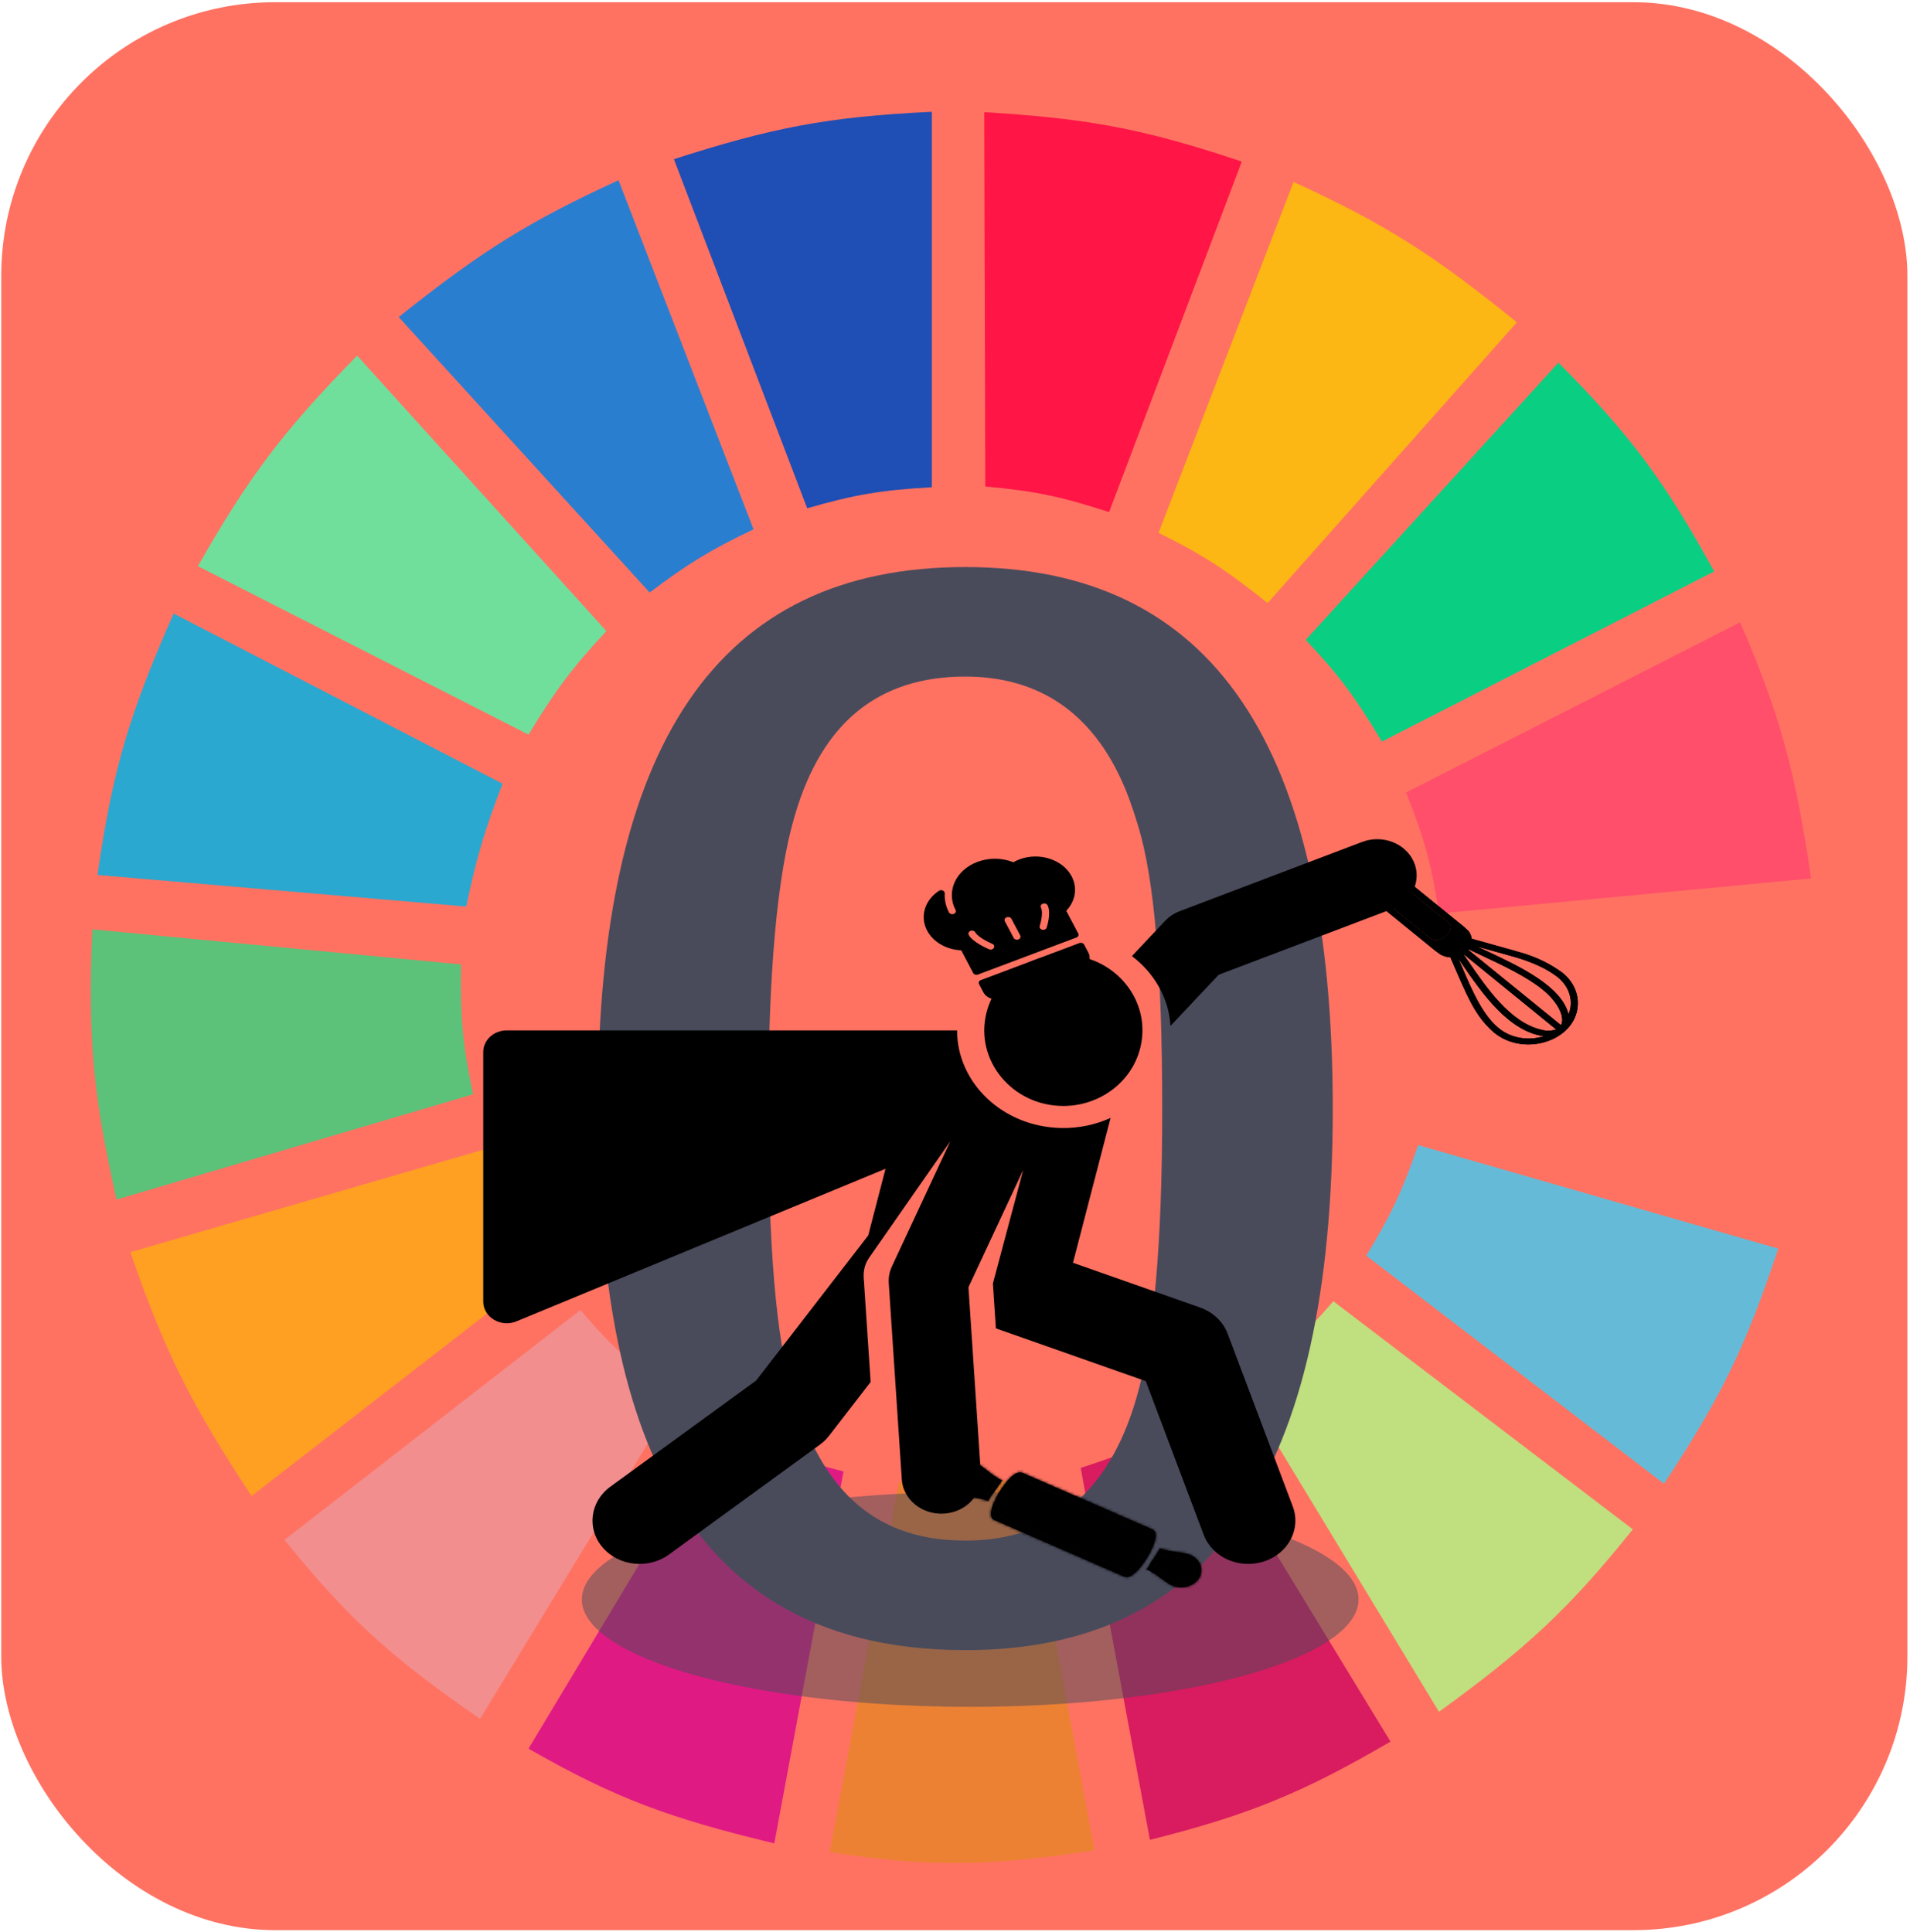 <svg width="687" height="695" viewBox="0 0 687 695" fill="none" xmlns="http://www.w3.org/2000/svg">
<rect x="0.44" y="0.799" width="685.626" height="693.507" rx="98.51" fill="#FF7262"/>
<g clip-path="url(#clip0)">
<path d="M290.335 182.841L242.396 57.257C277.207 46.08 297.363 41.991 335.161 40.218V175.268C317.196 176.276 307.353 177.897 290.335 182.841Z" fill="#1F4EB4"/>
<path d="M354.392 175.006L354.024 40.349C390.475 42.556 410.736 46.058 446.653 58.13L398.919 184.216C381.79 178.632 372.027 176.571 354.392 175.006Z" fill="#FF1546"/>
<path d="M416.716 191.676L465.277 65.461C499.803 81.214 516.951 92.816 545.59 115.947L455.938 216.919C441.919 205.714 433.535 199.974 416.716 191.676Z" fill="#FDB714"/>
<path d="M469.638 230.172L560.534 130.462C587.199 157.203 599.104 173.845 616.567 205.56L497.031 266.774C487.8 251.279 481.926 243.168 469.638 230.172Z" fill="#0ACF83"/>
<path d="M505.748 285.076L625.906 223.861C640.796 258.252 645.88 278.59 651.432 315.998L517.577 328.62C514.952 311.159 512.36 301.634 505.748 285.076Z" fill="#FF4F6A"/>
<path d="M515.707 392.359C518.704 375.592 519.659 365.848 519.443 347.552L653.297 334.931C654.959 371.617 653.133 392.465 645.204 430.223L515.707 392.359Z" fill="#FF7262"/>
<path d="M491.426 451.68C500.203 437.264 504.336 428.595 510.103 411.922L639.6 449.156C628.014 484.179 619.021 502.696 598.509 533.72L491.426 451.68Z" fill="#65BBD7"/>
<path d="M587.304 550.128L479.598 468.088C467.764 481.583 460.653 488.459 447.224 499.642L517.575 615.76C548.73 593.181 564.177 578.944 587.304 550.128Z" fill="#C0DF7E"/>
<path d="M500.144 626.488L429.792 511.001C414.529 518.714 405.59 522.528 388.702 528.04L413.605 661.828C449.283 652.834 468.243 645.059 500.144 626.488Z" fill="#D91B5F"/>
<path d="M323.331 533.089C341.077 534.251 351.028 533.904 368.779 531.827L393.682 665.615C355.619 671.35 334.704 671.821 298.428 666.246L323.331 533.089Z" fill="#EC8134"/>
<path d="M190.099 629.012L259.828 512.894C275.636 521.163 285.226 524.682 303.408 529.302L278.505 663.09C240.861 654.048 221.276 646.9 190.099 629.012Z" fill="#E01A83"/>
<path d="M102.317 553.914L208.779 471.243C220.65 485.212 228.371 491.876 243.02 502.797L172.669 618.284C141.875 596.999 126.104 583.334 102.317 553.914Z" fill="#F28E8E"/>
<path d="M90.486 538.137C69.31 505.985 59.427 486.952 46.905 450.418L175.157 413.184C181.562 430.434 186.42 439.77 196.324 456.097L90.486 538.137Z" fill="#FFA023"/>
<path d="M41.924 431.485C33.685 394.963 31.453 373.777 33.208 334.3L165.817 346.921C165.479 366.472 166.522 376.635 170.175 393.621L41.924 431.485Z" fill="#5CC279"/>
<path d="M35.076 314.736L167.686 326.096C171.365 308.699 174.123 299.016 180.76 281.92L62.47 220.706C46.748 256.166 40.515 276.696 35.076 314.736Z" fill="#2AA8D0"/>
<path d="M71.186 203.667C89.723 171.033 102.35 154.526 128.464 127.938L218.115 227.017C205.984 239.983 199.865 248.155 190.099 264.25L71.186 203.667Z" fill="#70DF9C"/>
<path d="M233.68 213.133C247.131 202.995 255.223 197.92 271.035 190.414L222.474 64.83C190.874 79.344 173.524 89.97 143.406 114.054L233.68 213.133Z" fill="#2A7ED0"/>
<ellipse opacity="0.5" cx="348.972" cy="575.339" rx="139.691" ry="38.649" fill="#494B5B"/>
<path fill-rule="evenodd" clip-rule="evenodd" d="M347.194 203.975C258.25 203.975 215.012 267.469 215.012 398.086C215.012 496.607 235.581 593.58 347.194 593.58C436.139 593.58 479.376 529.904 479.376 398.915C479.376 267.741 436.139 203.975 347.194 203.975ZM284.862 500.198C294.088 530.91 310.37 554.181 347.194 554.181C378.062 554.181 398.727 537.072 408.614 503.333C414.955 482.137 418.037 447.98 418.037 398.915C418.037 349.827 415.253 316.697 409.523 297.623C405.052 282.786 393.174 243.374 347.194 243.374C316.284 243.374 295.737 259.579 285.9 293.291C279.557 314.619 276.352 349.786 276.352 398.916C276.352 448.067 279.136 481.199 284.862 500.198Z" fill="#494B5B"/>
<path fill-rule="evenodd" clip-rule="evenodd" d="M562.018 349.928C557.648 346.695 552.562 344.225 547.054 342.659L544.417 341.886L529.367 337.686C529.237 336.603 528.765 335.569 528.001 334.693L526.259 333.137L525.97 332.902C525.244 332.314 524.838 331.986 524.434 331.657C523.924 331.244 523.414 330.829 522.264 329.893C522.26 329.89 522.256 329.887 522.252 329.884C522.252 329.884 522.251 329.883 522.25 329.882C519.984 328.04 515.245 324.186 503.2 314.397C501.355 312.789 498.616 312.159 496.058 312.753C493.5 313.347 491.53 315.071 490.92 317.249C490.311 319.426 491.159 321.711 493.132 323.206C493.132 323.206 493.288 323.334 494.258 324.122C496.249 325.74 501.667 330.142 516.192 341.945L518.114 343.344C519.175 343.946 520.407 344.3 521.683 344.37C522.168 345.48 522.667 346.643 523.18 347.84L523.183 347.846C523.339 348.211 523.497 348.579 523.656 348.95C524.775 351.557 525.961 354.288 527.218 356.94L528.271 359.094C529.311 361.255 530.529 363.351 531.914 365.369C533.442 367.581 535.29 369.624 537.415 371.453C548.777 380.708 567.822 373.883 567.53 360.548C567.45 356.529 565.465 352.704 562.018 349.928ZM526.871 338.317C526.86 339.911 525.721 341.345 523.977 341.961C522.234 342.578 520.222 342.257 518.866 341.146C518.852 341.134 518.843 341.128 518.838 341.124C518.833 341.12 518.831 341.119 518.829 341.117C518.816 341.109 518.786 341.091 517.713 340.22C521.008 339.499 523.539 337.273 524.255 334.468C525.394 335.392 525.382 335.389 525.38 335.389C525.38 335.389 525.382 335.39 525.391 335.398C525.397 335.402 525.404 335.408 525.416 335.417C526.353 336.173 526.879 337.222 526.871 338.317ZM559.724 370.308C557.941 370.891 555.967 370.908 554.17 370.354C543.157 367.713 534.501 355.089 528.152 345.829L528.151 345.828C528.151 345.827 528.15 345.826 528.149 345.825C527.541 344.938 526.954 344.082 526.388 343.269C526.392 343.267 526.395 343.264 526.397 343.261C526.399 343.258 526.402 343.256 526.404 343.254C526.455 343.223 526.714 343.435 531.789 347.574C536.276 351.233 544.526 357.962 559.724 370.308ZM561.478 368.767L528.18 341.719C528.19 341.707 528.2 341.694 528.21 341.682C528.22 341.67 528.229 341.659 528.239 341.647C528.273 341.607 528.306 341.567 528.337 341.525C529.711 342.18 531.108 342.834 532.513 343.493C540.635 347.3 549.047 351.242 554.989 356.077C560.349 360.441 563.02 365.882 561.478 368.767ZM499.054 325.057C497.249 323.59 499.515 319.649 503.192 318.919C504.024 318.696 504.935 318.845 505.607 319.315C521.137 331.943 521.143 331.948 521.186 331.984C521.192 331.988 521.198 331.993 521.234 332.023C521.654 332.374 521.883 332.856 521.866 333.355C521.939 336.306 517.22 339.409 514.678 337.761L499.054 325.057ZM494.726 316.006C496.559 314.424 499.566 314.391 501.446 315.934L502.574 316.851C499.296 317.589 496.769 319.794 496.008 322.582L494.888 321.672C492.992 320.144 492.919 317.61 494.726 316.006ZM539.167 369.915C533.228 365.123 529.47 356.295 525.798 347.671L525.797 347.669C525.797 347.668 525.796 347.667 525.796 347.666C525.415 346.773 525.036 345.882 524.655 344.998C525.132 345.682 525.622 346.395 526.128 347.129L526.129 347.13C532.997 357.099 542.574 371 555.257 372.734C549.7 374.513 543.424 373.413 539.167 369.915ZM553.369 347.382C555.854 348.501 558.167 349.873 560.257 351.467C564.556 354.925 566.089 360.171 564.187 364.918C561.798 354.758 546.371 347.542 534.687 342.076C533.499 341.521 532.35 340.983 531.258 340.463L544.314 344.105C547.446 344.963 550.479 346.06 553.374 347.383L553.369 347.382Z" fill="black"/>
<path d="M499.054 325.057C497.249 323.59 499.515 319.649 503.192 318.919C504.024 318.696 504.935 318.845 505.607 319.315C521.137 331.943 521.143 331.948 521.186 331.984C521.192 331.988 521.198 331.993 521.234 332.023C521.654 332.374 521.883 332.856 521.866 333.355C521.939 336.306 517.22 339.409 514.678 337.761L499.054 325.057Z" fill="black"/>
<path d="M494.726 316.006C496.559 314.424 499.566 314.391 501.446 315.934L502.574 316.851C499.296 317.589 496.769 319.794 496.008 322.582L494.888 321.672C492.992 320.144 492.919 317.61 494.726 316.006Z" fill="black"/>
<path fill-rule="evenodd" clip-rule="evenodd" d="M503.2 314.397C501.355 312.789 498.616 312.159 496.058 312.753C493.5 313.347 491.53 315.071 490.92 317.249C490.311 319.426 491.159 321.711 493.132 323.206C493.132 323.206 493.288 323.334 494.258 324.122C496.249 325.74 501.667 330.142 516.192 341.945L518.114 343.344C519.175 343.946 520.407 344.3 521.683 344.37C522.168 345.48 522.667 346.643 523.18 347.84L523.183 347.846C523.339 348.211 523.497 348.579 523.656 348.95C524.775 351.557 525.961 354.288 527.218 356.94L528.271 359.094C529.311 361.255 530.529 363.351 531.914 365.369C533.442 367.581 535.29 369.624 537.415 371.453C548.777 380.708 567.822 373.883 567.53 360.548C567.45 356.529 565.465 352.704 562.018 349.928C557.648 346.695 552.562 344.225 547.054 342.659L544.417 341.886L529.367 337.686C529.237 336.603 528.765 335.569 528.001 334.693L526.259 333.137L525.97 332.902C525.244 332.314 524.838 331.986 524.434 331.657C523.924 331.244 523.414 330.829 522.264 329.893L522.252 329.884L522.25 329.882C519.984 328.04 515.245 324.186 503.2 314.397ZM523.977 341.961C525.721 341.345 526.86 339.911 526.871 338.317C526.879 337.222 526.353 336.173 525.416 335.417L525.391 335.398C525.382 335.39 525.38 335.389 525.38 335.389C525.381 335.388 525.428 335.419 524.255 334.468C525.394 335.392 525.382 335.389 525.38 335.389C525.38 335.389 525.382 335.39 525.391 335.398L525.416 335.417C526.353 336.173 526.879 337.222 526.871 338.317C526.86 339.911 525.721 341.345 523.977 341.961C522.234 342.578 520.222 342.257 518.866 341.146C518.852 341.134 518.843 341.128 518.838 341.124C518.833 341.12 518.831 341.119 518.829 341.117C518.816 341.109 518.786 341.091 517.713 340.22C521.008 339.499 523.539 337.273 524.255 334.468C525.428 335.419 525.381 335.388 525.38 335.389C525.382 335.389 525.394 335.392 524.255 334.468C523.539 337.273 521.008 339.499 517.713 340.22C518.786 341.091 518.816 341.109 518.829 341.117C518.831 341.119 518.833 341.12 518.838 341.124C518.843 341.128 518.852 341.134 518.866 341.146C520.222 342.257 522.234 342.578 523.977 341.961ZM554.17 370.354C555.967 370.908 557.941 370.891 559.724 370.308C544.526 357.962 536.276 351.233 531.789 347.574C526.714 343.435 526.455 343.223 526.404 343.254C526.402 343.256 526.399 343.258 526.397 343.261C526.395 343.264 526.392 343.267 526.388 343.269C526.954 344.082 527.541 344.938 528.149 345.825L528.151 345.828L528.152 345.829C534.501 355.089 543.157 367.713 554.17 370.354ZM528.18 341.719L561.478 368.767C563.02 365.882 560.349 360.441 554.989 356.077C549.047 351.242 540.635 347.3 532.513 343.493C531.108 342.834 529.711 342.18 528.337 341.525C528.306 341.567 528.273 341.607 528.239 341.647L528.21 341.682C528.2 341.694 528.19 341.707 528.18 341.719ZM503.192 318.919C499.515 319.649 497.249 323.59 499.054 325.057L514.678 337.761C517.22 339.409 521.939 336.306 521.866 333.355C521.883 332.856 521.654 332.374 521.234 332.023C521.198 331.993 521.192 331.988 521.186 331.984C521.143 331.948 521.137 331.943 505.607 319.315C504.935 318.845 504.024 318.696 503.192 318.919ZM501.446 315.934C499.566 314.391 496.559 314.424 494.726 316.006C492.919 317.61 492.992 320.144 494.888 321.672L496.008 322.582C496.769 319.794 499.296 317.589 502.574 316.851L501.446 315.934ZM539.167 369.915C543.424 373.413 549.7 374.513 555.257 372.734C542.574 371 532.997 357.099 526.129 347.13L526.128 347.129C525.622 346.395 525.132 345.682 524.655 344.998C525.036 345.882 525.415 346.773 525.796 347.666L525.797 347.669L525.798 347.671C529.47 356.295 533.228 365.123 539.167 369.915ZM560.257 351.467C558.167 349.873 555.854 348.501 553.369 347.382L553.374 347.383C550.479 346.06 547.446 344.963 544.314 344.105L531.258 340.463C532.35 340.983 533.499 341.521 534.687 342.076C546.371 347.542 561.798 354.758 564.187 364.918C566.089 360.171 564.556 354.925 560.257 351.467Z" fill="black"/>
<path d="M441.578 479.768C439.941 475.424 436.298 471.966 431.622 470.321L385.938 454.239L399.461 402.133C394.083 404.572 388.08 405.89 381.719 405.765C360.49 405.346 344.21 389.363 344.249 370.642H182.29C177.612 370.64 173.817 374.126 173.817 378.426V468.21C173.817 473.859 180.161 477.627 185.769 475.308L318.511 420.421L312.29 444.399L271.969 496.606L219.532 534.783C212.194 540.128 210.959 549.924 216.775 556.667C222.573 563.387 233.236 564.559 240.597 559.199L294.93 519.64C296.19 518.725 297.3 517.647 298.227 516.444L313.156 497.119L310.822 462.034C310.953 460.977 309.592 456.748 312.649 452.37L341.828 410.503L320.796 455.578C319.92 457.457 319.536 459.497 319.671 461.538L324.368 532.199C324.847 539.378 331.557 544.913 339.471 544.475C347.331 544.033 353.313 537.822 352.832 530.601L348.34 463.042L368.04 420.825L357.131 461.698L357.425 466.132L358.204 477.836L412.117 496.815L432.952 552.087C436.011 560.207 445.659 564.53 454.521 561.711C463.371 558.896 468.059 550.023 464.995 541.894L441.578 479.768Z" fill="black"/>
<path d="M508.479 309.919C505.478 303.269 497.172 300.111 489.925 302.862L424.365 327.747C422.316 328.524 420.497 329.732 419.048 331.269L407.131 343.923C415.069 349.91 420.423 358.949 421.005 369.044L438.339 350.638L500.785 326.935C508.032 324.184 511.477 316.566 508.479 309.919Z" fill="black"/>
<path d="M382.498 397.833C395.364 397.833 407.026 389.431 410.139 376.947C414.395 359.881 400.851 343.452 382.45 343.452C369.584 343.455 357.922 351.856 354.807 364.338C350.556 381.389 364.08 397.833 382.498 397.833Z" fill="black"/>
<path d="M388.232 339.234L352.805 352.553C352.153 352.798 351.861 353.442 352.15 353.992L353.681 356.898C354.254 357.985 355.295 358.818 356.611 359.244C357.93 359.671 359.363 359.639 360.652 359.155L388.807 348.57C391.465 347.571 392.663 344.935 391.478 342.694L389.94 339.786C389.649 339.235 388.885 338.988 388.232 339.234Z" fill="black"/>
<path d="M366.655 309.137C365.932 309.409 365.221 309.75 364.5 310.169C360.392 308.528 355.719 308.473 351.555 310.038C343.739 312.977 340.216 320.728 343.701 327.319C343.991 327.869 343.698 328.514 343.046 328.759C342.394 329.004 341.629 328.757 341.338 328.207C340.198 326.051 339.683 323.743 339.808 321.349C339.83 320.923 339.557 320.526 339.108 320.331C338.66 320.138 338.117 320.181 337.719 320.442C332.561 323.844 330.813 329.727 333.468 334.748C335.657 338.888 340.416 341.61 345.746 341.837L350.05 350.005C350.189 350.268 350.447 350.476 350.768 350.58C351.089 350.683 351.445 350.676 351.758 350.558L387.18 337.241C387.833 336.996 388.126 336.351 387.834 335.801L383.51 327.622C386.853 324.128 387.624 319.334 385.442 315.208C382.247 309.167 373.82 306.444 366.655 309.137ZM357.482 340.971C357.342 341.206 357.116 341.38 356.853 341.478C356.512 341.607 356.107 341.61 355.746 341.459C355.144 341.203 349.823 338.899 348.44 336.283C348.149 335.733 348.442 335.089 349.095 334.843C349.748 334.598 350.512 334.844 350.803 335.395C351.565 336.837 354.95 338.682 356.905 339.507C357.543 339.778 357.802 340.433 357.482 340.971ZM366.956 336.486C367.247 337.037 366.955 337.681 366.302 337.926C365.649 338.172 364.885 337.925 364.594 337.374L361.434 331.398C361.143 330.848 361.435 330.204 362.088 329.958C362.741 329.713 363.505 329.96 363.796 330.51L366.956 336.486L366.956 336.486ZM376.473 333.666C376.365 333.994 376.093 334.245 375.751 334.374C375.487 334.473 375.183 334.499 374.883 334.429C374.195 334.27 373.789 333.67 373.977 333.09C374.554 331.309 375.187 327.95 374.427 326.513C374.136 325.963 374.429 325.319 375.082 325.073C375.735 324.828 376.499 325.075 376.79 325.625C378.173 328.241 376.65 333.118 376.473 333.666Z" fill="black"/>
<mask id="path-27-inside-1" fill="white">
<path d="M387.342 559.734L388.352 557.793L375.828 552.331L375.209 553.252L374.59 554.173L387.342 559.734Z"/>
<path d="M379.242 534.775L379.138 537.11L400.93 546.61L403.035 545.151L379.242 534.775Z"/>
<path d="M356.559 538.049L359.267 534.332C359.052 534.234 358.807 534.048 358.567 533.865C358.372 533.717 358.18 533.571 358.01 533.478L355.121 537.557C355.612 537.705 356.094 537.868 356.559 538.049Z"/>
<path fill-rule="evenodd" clip-rule="evenodd" d="M346.247 537.887C347.121 538.081 348.086 538.252 349.084 538.43C351.222 538.81 353.513 539.218 355.395 539.927L356.559 538.049C356.094 537.868 355.612 537.705 355.121 537.557C353.31 537.012 351.366 536.667 349.58 536.351C348.613 536.18 347.693 536.017 346.865 535.834C345.448 535.523 344.271 534.682 343.666 533.549C343.061 532.416 343.093 531.114 343.754 530.009C344.417 528.906 345.637 528.122 347.068 527.877C348.499 527.632 349.987 527.954 351.112 528.751C351.774 529.219 352.471 529.762 353.204 530.333C354.698 531.496 356.232 532.499 358.01 533.478C358.18 533.571 358.372 533.717 358.567 533.865C358.807 534.048 359.052 534.234 359.267 534.332L360.527 532.505C358.56 531.633 356.641 530.138 354.866 528.755C354.117 528.172 353.395 527.609 352.704 527.12C350.394 525.489 347.152 525.217 344.527 526.434C341.903 527.651 340.428 530.11 340.808 532.637C341.187 535.163 343.344 537.245 346.247 537.887ZM358.242 538.83C358.924 537.461 359.72 536.136 360.622 534.862L362.012 533.03C364.337 530.24 366.273 529.131 367.764 529.767L379.242 534.775L379.138 537.11L366.841 531.744C365.495 532.552 364.381 533.606 363.581 534.829C362.118 536.737 360.898 538.772 359.941 540.9C359.246 542.168 358.895 543.554 358.916 544.955L375.828 552.331L375.209 553.252L374.59 554.173L357.586 546.757C356.096 546.094 356.02 544.103 357.312 540.867L358.242 538.83ZM404.346 567.15L387.342 559.734L388.352 557.793L405.286 565.178C406.064 564.896 408.26 562.936 410.546 559.141C412.833 555.346 413.399 552.669 413.212 551.967L400.93 546.61L403.035 545.151L414.529 550.163C416.35 550.969 415.785 553.649 414.811 556.059L413.889 558.091C413.198 559.458 412.402 560.784 411.507 562.062L410.113 563.892C408.815 565.466 406.379 568.022 404.346 567.15Z"/>
<path d="M347.068 527.877C345.637 528.122 344.417 528.906 343.754 530.009C343.093 531.114 343.061 532.416 343.666 533.549C344.271 534.682 345.448 535.523 346.865 535.834C347.693 536.017 348.613 536.18 349.58 536.351C351.366 536.667 353.31 537.012 355.121 537.557L358.01 533.478C356.232 532.499 354.698 531.496 353.204 530.333C352.471 529.762 351.774 529.219 351.112 528.751C349.987 527.954 348.499 527.632 347.068 527.877Z"/>
<path d="M410.546 559.141C412.833 555.346 413.399 552.669 413.212 551.967L400.93 546.61L379.138 537.11L366.841 531.744C365.495 532.552 364.381 533.606 363.581 534.829C362.118 536.737 360.898 538.772 359.941 540.9C359.246 542.168 358.895 543.554 358.916 544.955L375.828 552.331L388.352 557.793L405.286 565.178C406.064 564.896 408.26 562.936 410.546 559.141Z"/>
</mask>
<path d="M387.342 559.734L388.352 557.793L375.828 552.331L375.209 553.252L374.59 554.173L387.342 559.734Z" fill="black"/>
<path d="M379.242 534.775L379.138 537.11L400.93 546.61L403.035 545.151L379.242 534.775Z" fill="black"/>
<path d="M356.559 538.049L359.267 534.332C359.052 534.234 358.807 534.048 358.567 533.865C358.372 533.717 358.18 533.571 358.01 533.478L355.121 537.557C355.612 537.705 356.094 537.868 356.559 538.049Z" fill="black"/>
<path fill-rule="evenodd" clip-rule="evenodd" d="M346.247 537.887C347.121 538.081 348.086 538.252 349.084 538.43C351.222 538.81 353.513 539.218 355.395 539.927L356.559 538.049C356.094 537.868 355.612 537.705 355.121 537.557C353.31 537.012 351.366 536.667 349.58 536.351C348.613 536.18 347.693 536.017 346.865 535.834C345.448 535.523 344.271 534.682 343.666 533.549C343.061 532.416 343.093 531.114 343.754 530.009C344.417 528.906 345.637 528.122 347.068 527.877C348.499 527.632 349.987 527.954 351.112 528.751C351.774 529.219 352.471 529.762 353.204 530.333C354.698 531.496 356.232 532.499 358.01 533.478C358.18 533.571 358.372 533.717 358.567 533.865C358.807 534.048 359.052 534.234 359.267 534.332L360.527 532.505C358.56 531.633 356.641 530.138 354.866 528.755C354.117 528.172 353.395 527.609 352.704 527.12C350.394 525.489 347.152 525.217 344.527 526.434C341.903 527.651 340.428 530.11 340.808 532.637C341.187 535.163 343.344 537.245 346.247 537.887ZM358.242 538.83C358.924 537.461 359.72 536.136 360.622 534.862L362.012 533.03C364.337 530.24 366.273 529.131 367.764 529.767L379.242 534.775L379.138 537.11L366.841 531.744C365.495 532.552 364.381 533.606 363.581 534.829C362.118 536.737 360.898 538.772 359.941 540.9C359.246 542.168 358.895 543.554 358.916 544.955L375.828 552.331L375.209 553.252L374.59 554.173L357.586 546.757C356.096 546.094 356.02 544.103 357.312 540.867L358.242 538.83ZM404.346 567.15L387.342 559.734L388.352 557.793L405.286 565.178C406.064 564.896 408.26 562.936 410.546 559.141C412.833 555.346 413.399 552.669 413.212 551.967L400.93 546.61L403.035 545.151L414.529 550.163C416.35 550.969 415.785 553.649 414.811 556.059L413.889 558.091C413.198 559.458 412.402 560.784 411.507 562.062L410.113 563.892C408.815 565.466 406.379 568.022 404.346 567.15Z" fill="black"/>
<path d="M347.068 527.877C345.637 528.122 344.417 528.906 343.754 530.009C343.093 531.114 343.061 532.416 343.666 533.549C344.271 534.682 345.448 535.523 346.865 535.834C347.693 536.017 348.613 536.18 349.58 536.351C351.366 536.667 353.31 537.012 355.121 537.557L358.01 533.478C356.232 532.499 354.698 531.496 353.204 530.333C352.471 529.762 351.774 529.219 351.112 528.751C349.987 527.954 348.499 527.632 347.068 527.877Z" fill="black"/>
<path d="M410.546 559.141C412.833 555.346 413.399 552.669 413.212 551.967L400.93 546.61L379.138 537.11L366.841 531.744C365.495 532.552 364.381 533.606 363.581 534.829C362.118 536.737 360.898 538.772 359.941 540.9C359.246 542.168 358.895 543.554 358.916 544.955L375.828 552.331L388.352 557.793L405.286 565.178C406.064 564.896 408.26 562.936 410.546 559.141Z" fill="black"/>
<path d="M413.212 551.967L432.859 548.758L430.268 539.004L420.468 534.73L413.212 551.967ZM405.286 565.178L398.031 582.415L406.068 585.92L413.866 583.09L405.286 565.178ZM388.352 557.793L395.608 540.556L395.606 540.555L388.352 557.793ZM379.138 537.11L371.878 554.345L371.886 554.349L379.138 537.11ZM358.916 544.955L338.643 543.675L338.832 556.596L351.66 562.191L358.916 544.955ZM359.941 540.9L378.114 550.728L378.436 550.141L378.71 549.53L359.941 540.9ZM363.581 534.829L380.339 546.826L380.727 546.32L381.075 545.788L363.581 534.829ZM366.841 531.744L374.101 514.509L363.882 510.05L354.998 515.382L366.841 531.744ZM343.754 530.009L325.918 519.594L325.906 519.614L325.895 519.634L343.754 530.009ZM351.112 528.751L339.789 543.692L339.803 543.703L339.818 543.713L351.112 528.751ZM346.865 535.834L349.942 517.239L349.934 517.237L346.865 535.834ZM343.666 533.549L361.631 526.085L343.666 533.549ZM349.58 536.351L351.749 517.575L351.749 517.575L349.58 536.351ZM353.204 530.333L365.348 516.002L365.348 516.002L353.204 530.333ZM375.209 553.252L357.831 542.119L357.83 542.119L375.209 553.252ZM355.121 537.557L350.396 555.723L350.396 555.723L355.121 537.557ZM358.567 533.865L346.634 548.359L346.634 548.359L358.567 533.865ZM393.566 555.176C393.243 553.963 393.107 552.953 393.043 552.27C392.977 551.56 392.966 550.967 392.973 550.527C392.985 549.667 393.066 549.016 393.123 548.645C393.237 547.899 393.376 547.479 393.392 547.431C393.436 547.294 393.294 547.759 392.717 548.716L428.376 569.566C430.086 566.728 431.369 563.956 432.222 561.357C432.642 560.077 433.03 558.62 433.269 557.056C433.398 556.21 433.94 552.825 432.859 548.758L393.566 555.176ZM392.717 548.716C392.126 549.697 391.706 550.171 391.658 550.221C391.625 550.257 391.81 550.05 392.243 549.701C392.46 549.527 392.858 549.22 393.426 548.86C393.717 548.676 394.114 548.439 394.609 548.182C395.085 547.935 395.796 547.596 396.706 547.265L413.866 583.09C417.072 581.927 419.263 580.179 419.986 579.597C421.122 578.683 422.144 577.696 423.043 576.732C424.86 574.784 426.68 572.38 428.376 569.566L392.717 548.716ZM412.541 547.941L395.608 540.556L381.097 575.03L398.031 582.415L412.541 547.941ZM393.675 563.847L405.957 569.204L420.468 534.73L408.185 529.373L393.675 563.847ZM383.084 535.095L366.172 527.718L351.66 562.191L368.572 569.568L383.084 535.095ZM379.188 546.235C379.214 548.014 378.766 549.539 378.114 550.728L341.768 531.072C339.726 534.796 338.576 539.093 338.643 543.675L379.188 546.235ZM378.71 549.53C379.115 548.629 379.654 547.719 380.339 546.826L346.822 522.833C344.582 525.755 342.68 528.914 341.172 532.27L378.71 549.53ZM381.075 545.788C380.379 546.851 379.525 547.602 378.684 548.107L354.998 515.382C351.465 517.502 348.383 520.361 346.086 523.871L381.075 545.788ZM359.581 548.979L371.878 554.345L386.398 519.876L374.101 514.509L359.581 548.979ZM361.589 540.424C359.41 544.046 355.846 546.074 352.221 546.693L341.914 509.061C335.427 510.17 329.424 513.766 325.918 519.594L361.589 540.424ZM352.221 546.693C348.592 547.313 343.973 546.658 339.789 543.692L362.435 513.81C356.001 509.25 348.406 507.951 341.914 509.061L352.221 546.693ZM349.934 517.237C354.168 518.168 358.923 521.014 361.631 526.085L325.701 541.013C329.62 548.35 336.728 552.877 343.796 554.431L349.934 517.237ZM361.631 526.085C364.388 531.247 363.875 536.601 361.613 540.384L325.895 519.634C322.311 525.627 321.734 533.585 325.701 541.013L361.631 526.085ZM399.394 539.444L399.498 537.109L358.985 532.441L358.881 534.776L399.394 539.444ZM405.687 569.239L406.698 567.298L370.007 548.287L368.997 550.229L405.687 569.239ZM413.774 562.326L415.879 560.867L390.191 529.435L388.086 530.894L413.774 562.326ZM343.788 554.43C345.156 554.731 346.56 554.976 347.412 555.127L351.749 517.575C350.667 517.383 350.229 517.302 349.942 517.239L343.788 554.43ZM365.348 516.002C364.717 515.51 363.583 514.621 362.407 513.79L339.818 543.713C339.964 543.816 340.225 544.014 341.061 544.664L365.348 516.002ZM391.969 565.306L392.587 564.385L357.83 542.119L357.212 543.04L391.969 565.306ZM392.587 564.385L393.206 563.464L358.449 541.198L357.831 542.119L392.587 564.385ZM395.606 540.555L383.082 535.094L368.574 569.569L381.098 575.03L395.606 540.555ZM371.886 554.349L393.678 563.848L408.182 529.372L386.389 519.872L371.886 554.349ZM347.412 555.127C348.352 555.293 348.97 555.404 349.539 555.522C350.088 555.636 350.337 555.706 350.396 555.723L359.846 519.391C356.553 518.399 353.297 517.849 351.749 517.575L347.412 555.127ZM350.396 555.723C350.416 555.729 350.331 555.705 350.162 555.639L362.956 520.458C361.857 520.031 360.808 519.681 359.846 519.391L350.396 555.723ZM367.15 517.168C366.342 516.723 365.824 516.372 365.348 516.002L341.061 544.664C343.572 546.62 346.123 548.274 348.87 549.787L367.15 517.168ZM372.264 549.031L375.153 544.952L340.867 522.004L337.978 526.083L372.264 549.031ZM348.87 549.787C348.322 549.485 347.885 549.213 347.588 549.02C347.286 548.824 347.051 548.66 346.906 548.557C346.665 548.385 346.477 548.24 346.634 548.359L370.5 519.372C370.461 519.342 370.08 519.05 369.651 518.745C369.242 518.453 368.342 517.825 367.15 517.168L348.87 549.787ZM346.634 548.359C346.668 548.384 347.209 548.802 347.83 549.23C348.394 549.619 349.791 550.563 351.701 551.43L366.833 517.233C367.75 517.649 368.468 518.053 368.94 518.335C369.423 518.624 369.795 518.874 370.022 519.03C370.407 519.296 370.706 519.528 370.5 519.372L346.634 548.359ZM346.247 537.887L352.449 500.707L352.439 500.705L346.247 537.887ZM357.312 540.867L319.854 523.429L319.514 524.175L319.209 524.937L357.312 540.867ZM357.586 546.757L342.759 581.091L342.917 581.161L343.075 581.23L357.586 546.757ZM374.59 554.173L360.08 588.646L360.08 588.646L374.59 554.173ZM387.342 559.734L401.852 525.26L401.852 525.26L387.342 559.734ZM404.346 567.15L389.836 601.624L389.96 601.678L390.084 601.731L404.346 567.15ZM410.113 563.892L442.879 588.827L443.295 588.323L443.691 587.803L410.113 563.892ZM414.811 556.059L452.301 573.427L452.594 572.781L452.86 572.122L414.811 556.059ZM414.529 550.163L429.266 515.789L429.152 515.739L429.039 515.69L414.529 550.163ZM403.035 545.151L417.545 510.677L417.544 510.676L403.035 545.151ZM379.242 534.775L364.724 569.245L364.733 569.249L379.242 534.775ZM367.764 529.767L382.282 495.296L382.109 495.221L381.936 495.147L367.764 529.767ZM362.012 533.03L329.357 507.96L328.858 508.559L328.388 509.179L362.012 533.03ZM352.704 527.12L375.32 497.216L375.301 497.203L375.281 497.189L352.704 527.12ZM340.808 532.637L380.95 530.305L380.95 530.305L340.808 532.637ZM411.507 562.062L445.085 585.974L445.503 585.427L445.897 584.864L411.507 562.062ZM413.889 558.091L450.763 576.744L451.084 576.108L451.379 575.459L413.889 558.091ZM360.622 534.862L326.997 511.012L326.664 511.452L326.344 511.902L360.622 534.862ZM358.242 538.83L321.283 520.346L321.024 520.865L320.784 521.392L358.242 538.83ZM349.084 538.43L353.455 500.884L353.455 500.884L349.084 538.43ZM354.866 528.755L379.16 500.098L379.16 500.098L354.866 528.755ZM355.395 539.927L343.04 575.275L374.681 587.193L390.83 561.143L355.395 539.927ZM356.559 538.049L322.537 514.733L321.791 515.757L321.124 516.833L356.559 538.049ZM359.267 534.332L393.289 557.647L393.545 557.296L393.792 556.938L359.267 534.332ZM360.527 532.505L395.052 555.111L420.536 518.176L375.271 498.133L360.527 532.505ZM319.209 524.937C317.987 527.999 315.515 534.766 315.892 543.288C316.098 547.926 317.227 555.006 321.73 562.584C326.632 570.832 334.117 577.244 342.759 581.091L372.412 512.422C380.309 515.938 387.227 521.852 391.735 529.439C395.846 536.357 396.757 542.613 396.919 546.266C397.083 549.966 396.561 552.71 396.25 554.053C395.912 555.511 395.547 556.466 395.415 556.796L319.209 524.937ZM343.075 581.23L360.08 588.646L389.1 519.699L372.096 512.283L343.075 581.23ZM372.832 594.208L389.836 601.624L418.857 532.676L401.852 525.26L372.832 594.208ZM390.084 601.731C413.629 611.834 431.187 599.295 433.5 597.655C438.455 594.143 441.746 590.201 442.879 588.827L377.347 538.956C377.444 538.838 377.761 538.457 378.278 537.935C378.732 537.476 379.813 536.424 381.51 535.221C382.987 534.174 386.564 531.828 392.09 530.364C398.102 528.771 407.828 527.943 418.609 532.569L390.084 601.731ZM452.86 572.122C453.765 569.883 456.006 564.093 456.247 556.768C456.458 550.383 454.731 527.06 429.266 515.789L399.792 584.537C389.716 580.078 382.441 572.346 378.571 564.06C375.248 556.945 375.099 550.968 375.188 548.251C375.287 545.25 375.806 543.082 376.065 542.116C376.357 541.026 376.641 540.294 376.762 539.995L452.86 572.122ZM429.039 515.69L417.545 510.677L388.525 579.624L400.018 584.637L429.039 515.69ZM393.76 500.304L382.282 495.296L353.246 564.237L364.724 569.245L393.76 500.304ZM381.936 495.147C363.675 487.358 348.625 493.333 342.259 496.954C335.858 500.594 331.629 505.233 329.357 507.96L394.668 558.099C394.503 558.297 393.988 558.9 393.104 559.708C392.273 560.468 390.631 561.858 388.142 563.273C383.699 565.8 370.363 571.539 353.593 564.386L381.936 495.147ZM375.281 497.189C358.8 485.556 338.858 485.125 324.331 491.861L364.724 561.007C355.445 565.31 341.987 565.423 330.127 557.052L375.281 497.189ZM324.331 491.861C309.678 498.655 297.579 514.415 300.666 534.968L380.95 530.305C383.277 545.805 374.128 556.647 364.724 561.007L324.331 491.861ZM300.666 534.968C303.878 556.355 321.775 571.025 340.055 575.069L352.439 500.705C364.913 503.464 378.497 513.971 380.95 530.305L300.666 534.968ZM445.897 584.864C447.703 582.284 449.332 579.574 450.763 576.744L377.015 539.438C377.064 539.341 377.102 539.284 377.118 539.261L445.897 584.864ZM326.344 511.902C324.452 514.572 322.756 517.391 321.283 520.346L395.2 557.315C395.092 557.532 394.987 557.699 394.899 557.823L326.344 511.902ZM353.455 500.884C353.196 500.838 353.001 500.803 352.817 500.77C352.638 500.738 352.51 500.714 352.414 500.696C352.201 500.656 352.25 500.663 352.449 500.707L340.046 575.067C342.007 575.501 343.939 575.838 344.713 575.975L353.455 500.884ZM330.088 557.024C329.955 556.93 329.867 556.865 329.834 556.841C329.801 556.816 329.804 556.818 329.854 556.856C329.905 556.895 329.984 556.956 330.108 557.052C330.237 557.152 330.376 557.26 330.571 557.412L379.16 500.098C378.607 499.666 377.026 498.423 375.32 497.216L330.088 557.024ZM401.852 525.26L389.1 519.699L360.08 588.646L372.832 594.208L401.852 525.26ZM417.544 510.676L393.751 500.3L364.733 569.249L388.526 579.625L417.544 510.676ZM367.751 504.578C361.191 502.107 354.5 501.07 353.455 500.884L344.713 575.975C345.284 576.077 345.602 576.134 345.883 576.187C346.143 576.236 346.202 576.25 346.136 576.236C346.072 576.222 345.768 576.153 345.295 576.021C344.828 575.89 344.044 575.653 343.04 575.275L367.751 504.578ZM390.83 561.143L391.994 559.265L321.124 516.833L319.96 518.711L390.83 561.143ZM330.571 557.412C331.242 557.935 337.699 563.296 345.784 566.876L375.271 498.133C376.661 498.749 377.73 499.334 378.434 499.748C379.142 500.163 379.63 500.493 379.852 500.646C380.074 500.8 380.152 500.863 380.011 500.756C379.847 500.632 379.644 500.474 379.16 500.098L330.571 557.412ZM393.792 556.938L395.052 555.111L326.003 509.898L324.742 511.725L393.792 556.938ZM394.77 558.305L395.699 556.268L320.784 521.392L319.854 523.429L394.77 558.305ZM394.246 558.713L395.637 556.88L328.388 509.179L326.997 511.012L394.246 558.713ZM390.582 561.365L393.289 557.647L325.245 511.016L322.537 514.733L390.582 561.365ZM443.691 587.803L445.085 585.974L377.929 538.151L376.535 539.98L443.691 587.803ZM451.379 575.459L452.301 573.427L377.321 538.691L376.399 540.723L451.379 575.459Z" fill="black" mask="url(#path-27-inside-1)"/>
<mask id="path-29-inside-2" fill="white">
<path d="M416.079 558.883L413.518 562.675C413.737 562.767 413.989 562.946 414.236 563.122C414.437 563.265 414.635 563.405 414.807 563.493L417.535 559.334C417.039 559.2 416.552 559.051 416.079 558.883Z"/>
<path fill-rule="evenodd" clip-rule="evenodd" d="M426.39 558.755C425.509 558.586 424.538 558.442 423.534 558.292C421.383 557.972 419.078 557.629 417.169 556.973L416.079 558.883C416.552 559.051 417.039 559.2 417.535 559.334C419.367 559.829 421.323 560.118 423.119 560.384C424.092 560.528 425.019 560.665 425.853 560.824C427.281 561.096 428.49 561.903 429.138 563.019C429.787 564.134 429.806 565.437 429.189 566.56C428.569 567.681 427.381 568.5 425.96 568.784C424.54 569.069 423.04 568.789 421.885 568.024C421.206 567.576 420.487 567.052 419.732 566.502C418.195 565.381 416.622 564.422 414.807 563.493C414.635 563.405 414.437 563.265 414.236 563.122C413.989 562.946 413.737 562.767 413.518 562.675L412.33 564.537C414.33 565.353 416.306 566.793 418.134 568.126C418.904 568.688 419.648 569.231 420.357 569.699C422.73 571.265 425.98 571.446 428.555 570.155C431.13 568.865 432.508 566.366 432.03 563.851C431.553 561.336 429.317 559.316 426.39 558.755Z"/>
<path d="M425.96 568.784C427.381 568.5 428.569 567.681 429.189 566.56C429.806 565.437 429.787 564.134 429.138 563.019C428.49 561.903 427.281 561.096 425.853 560.824C425.019 560.665 424.092 560.528 423.119 560.384C421.323 560.118 419.367 559.829 417.535 559.334L414.807 563.493C416.622 564.422 418.195 565.381 419.732 566.502C420.487 567.052 421.206 567.576 421.885 568.024C423.04 568.789 424.54 569.069 425.96 568.784Z"/>
</mask>
<path d="M416.079 558.883L413.518 562.675C413.737 562.767 413.989 562.946 414.236 563.122C414.437 563.265 414.635 563.405 414.807 563.493L417.535 559.334C417.039 559.2 416.552 559.051 416.079 558.883Z" fill="black"/>
<path fill-rule="evenodd" clip-rule="evenodd" d="M426.39 558.755C425.509 558.586 424.538 558.442 423.534 558.292C421.383 557.972 419.078 557.629 417.169 556.973L416.079 558.883C416.552 559.051 417.039 559.2 417.535 559.334C419.367 559.829 421.323 560.118 423.119 560.384C424.092 560.528 425.019 560.665 425.853 560.824C427.281 561.096 428.49 561.903 429.138 563.019C429.787 564.134 429.806 565.437 429.189 566.56C428.569 567.681 427.381 568.5 425.96 568.784C424.54 569.069 423.04 568.789 421.885 568.024C421.206 567.576 420.487 567.052 419.732 566.502C418.195 565.381 416.622 564.422 414.807 563.493C414.635 563.405 414.437 563.265 414.236 563.122C413.989 562.946 413.737 562.767 413.518 562.675L412.33 564.537C414.33 565.353 416.306 566.793 418.134 568.126C418.904 568.688 419.648 569.231 420.357 569.699C422.73 571.265 425.98 571.446 428.555 570.155C431.13 568.865 432.508 566.366 432.03 563.851C431.553 561.336 429.317 559.316 426.39 558.755Z" fill="black"/>
<path d="M425.96 568.784C427.381 568.5 428.569 567.681 429.189 566.56C429.806 565.437 429.787 564.134 429.138 563.019C428.49 561.903 427.281 561.096 425.853 560.824C425.019 560.665 424.092 560.528 423.119 560.384C421.323 560.118 419.367 559.829 417.535 559.334L414.807 563.493C416.622 564.422 418.195 565.381 419.732 566.502C420.487 567.052 421.206 567.576 421.885 568.024C423.04 568.789 424.54 569.069 425.96 568.784Z" fill="black"/>
<path d="M429.189 566.56L447.419 576.464L447.43 576.444L447.441 576.425L429.189 566.56ZM421.885 568.024L432.623 552.773L432.608 552.763L432.593 552.753L421.885 568.024ZM425.853 560.824L423.498 579.497L423.506 579.498L425.853 560.824ZM429.138 563.019L411.474 570.985L411.474 570.985L429.138 563.019ZM423.119 560.384L421.679 579.211L421.679 579.211L423.119 560.384ZM419.732 566.502L408.151 581.167L408.151 581.167L419.732 566.502ZM417.535 559.334L421.554 541.045L421.554 541.045L417.535 559.334ZM414.236 563.122L425.601 548.301L425.601 548.301L414.236 563.122ZM410.958 556.656C412.995 552.974 416.479 550.845 420.079 550.123L431.841 587.446C438.283 586.155 444.143 582.389 447.419 576.464L410.958 556.656ZM420.079 550.123C423.684 549.4 428.326 549.927 432.623 552.773L411.147 583.275C417.754 587.652 425.395 588.738 431.841 587.446L420.079 550.123ZM423.506 579.498C419.237 578.686 414.377 575.975 411.474 570.985L446.802 555.053C442.602 547.832 435.325 543.506 428.199 542.151L423.506 579.498ZM411.474 570.985C408.52 565.905 408.823 560.542 410.936 556.696L447.441 576.425C450.788 570.333 451.054 562.364 446.802 555.053L411.474 570.985ZM428.207 542.152C426.828 541.889 425.416 541.684 424.559 541.557L421.679 579.211C422.768 579.373 423.209 579.442 423.498 579.497L428.207 542.152ZM408.151 581.167C408.8 581.64 409.968 582.497 411.177 583.295L432.593 552.753C432.443 552.654 432.174 552.464 431.314 551.837L408.151 581.167ZM424.559 541.557C423.613 541.417 422.991 541.324 422.418 541.222C421.865 541.123 421.613 541.061 421.554 541.045L413.517 577.624C416.846 578.523 420.122 578.981 421.679 579.211L424.559 541.557ZM421.554 541.045C421.534 541.039 421.62 541.062 421.791 541.122L410.367 576.644C411.483 577.04 412.544 577.361 413.517 577.624L421.554 541.045ZM406.304 580.051C407.129 580.473 407.661 580.809 408.151 581.167L431.314 551.837C428.728 549.953 426.115 548.371 423.311 546.936L406.304 580.051ZM399.956 548.351L397.228 552.511L432.387 574.476L435.115 570.317L399.956 548.351ZM423.311 546.936C423.87 547.222 424.317 547.482 424.622 547.667C424.931 547.854 425.172 548.011 425.321 548.11C425.569 548.276 425.761 548.415 425.601 548.301L402.872 577.943C402.912 577.971 403.304 578.252 403.744 578.546C404.164 578.825 405.088 579.428 406.304 580.051L423.311 546.936ZM425.601 548.301C425.566 548.276 425.008 547.874 424.371 547.463C423.793 547.09 422.36 546.186 420.418 545.373L406.619 579.977C405.686 579.587 404.953 579.203 404.47 578.935C403.976 578.66 403.595 578.421 403.362 578.271C402.968 578.016 402.66 577.792 402.872 577.943L425.601 548.301ZM426.39 558.755L421.632 596.09L421.642 596.092L426.39 558.755ZM420.357 569.699L398.913 600.223L398.933 600.236L398.953 600.249L420.357 569.699ZM432.03 563.851L392.005 567.315L432.03 563.851ZM423.534 558.292L420.62 595.942L420.62 595.942L423.534 558.292ZM418.134 568.126L394.964 597.451L394.964 597.451L418.134 568.126ZM417.169 556.973L428.149 521.296L396.056 510.27L380.929 536.772L417.169 556.973ZM416.079 558.883L450.989 581.224L451.695 580.179L452.319 579.085L416.079 558.883ZM413.518 562.675L378.609 540.334L378.367 540.693L378.134 541.057L413.518 562.675ZM412.33 564.537L376.946 542.919L352.926 580.547L398.926 599.304L412.33 564.537ZM398.953 600.249C415.874 611.414 435.823 611.286 450.084 604.141L407.026 536.17C416.137 531.605 429.586 531.116 441.762 539.15L398.953 600.249ZM450.084 604.141C464.469 596.934 475.94 580.838 472.056 560.387L392.005 567.315C389.076 551.894 397.792 540.796 407.026 536.17L450.084 604.141ZM472.056 560.387C468.015 539.108 449.567 524.947 431.138 521.418L421.642 596.092C409.066 593.684 395.09 583.563 392.005 567.315L472.056 560.387ZM420.62 595.942C420.881 595.98 421.077 596.01 421.263 596.038C421.443 596.065 421.571 596.085 421.668 596.1C421.882 596.134 421.833 596.129 421.632 596.09L431.148 521.42C429.171 521.041 427.227 520.759 426.448 520.643L420.62 595.942ZM441.801 539.176C441.938 539.266 442.028 539.329 442.063 539.352C442.097 539.376 442.094 539.374 442.042 539.337C441.989 539.3 441.908 539.241 441.78 539.149C441.647 539.052 441.505 538.948 441.304 538.802L394.964 597.451C395.534 597.866 397.161 599.064 398.913 600.223L441.801 539.176ZM406.19 592.651C412.841 594.936 419.569 595.785 420.62 595.942L426.448 520.643C425.873 520.558 425.554 520.51 425.271 520.465C425.009 520.423 424.95 520.41 425.016 520.423C425.08 520.435 425.387 520.495 425.866 520.614C426.337 520.732 427.131 520.946 428.149 521.296L406.19 592.651ZM380.929 536.772L379.839 538.681L452.319 579.085L453.409 577.175L380.929 536.772ZM441.304 538.802C440.613 538.298 433.953 533.121 425.734 529.77L398.926 599.304C397.513 598.728 396.422 598.173 395.702 597.78C394.979 597.384 394.478 597.068 394.251 596.921C394.023 596.774 393.943 596.713 394.088 596.816C394.257 596.936 394.466 597.088 394.964 597.451L441.304 538.802ZM378.134 541.057L376.946 542.919L447.714 586.155L448.903 584.293L378.134 541.057ZM381.169 536.542L378.609 540.334L448.428 585.016L450.989 581.224L381.169 536.542Z" fill="black" mask="url(#path-29-inside-2)"/>
</g>
<defs>
<clipPath id="clip0">
<rect width="622.58" height="646.222" fill="white" transform="translate(31.964 24.441)"/>
</clipPath>
</defs>
</svg>
